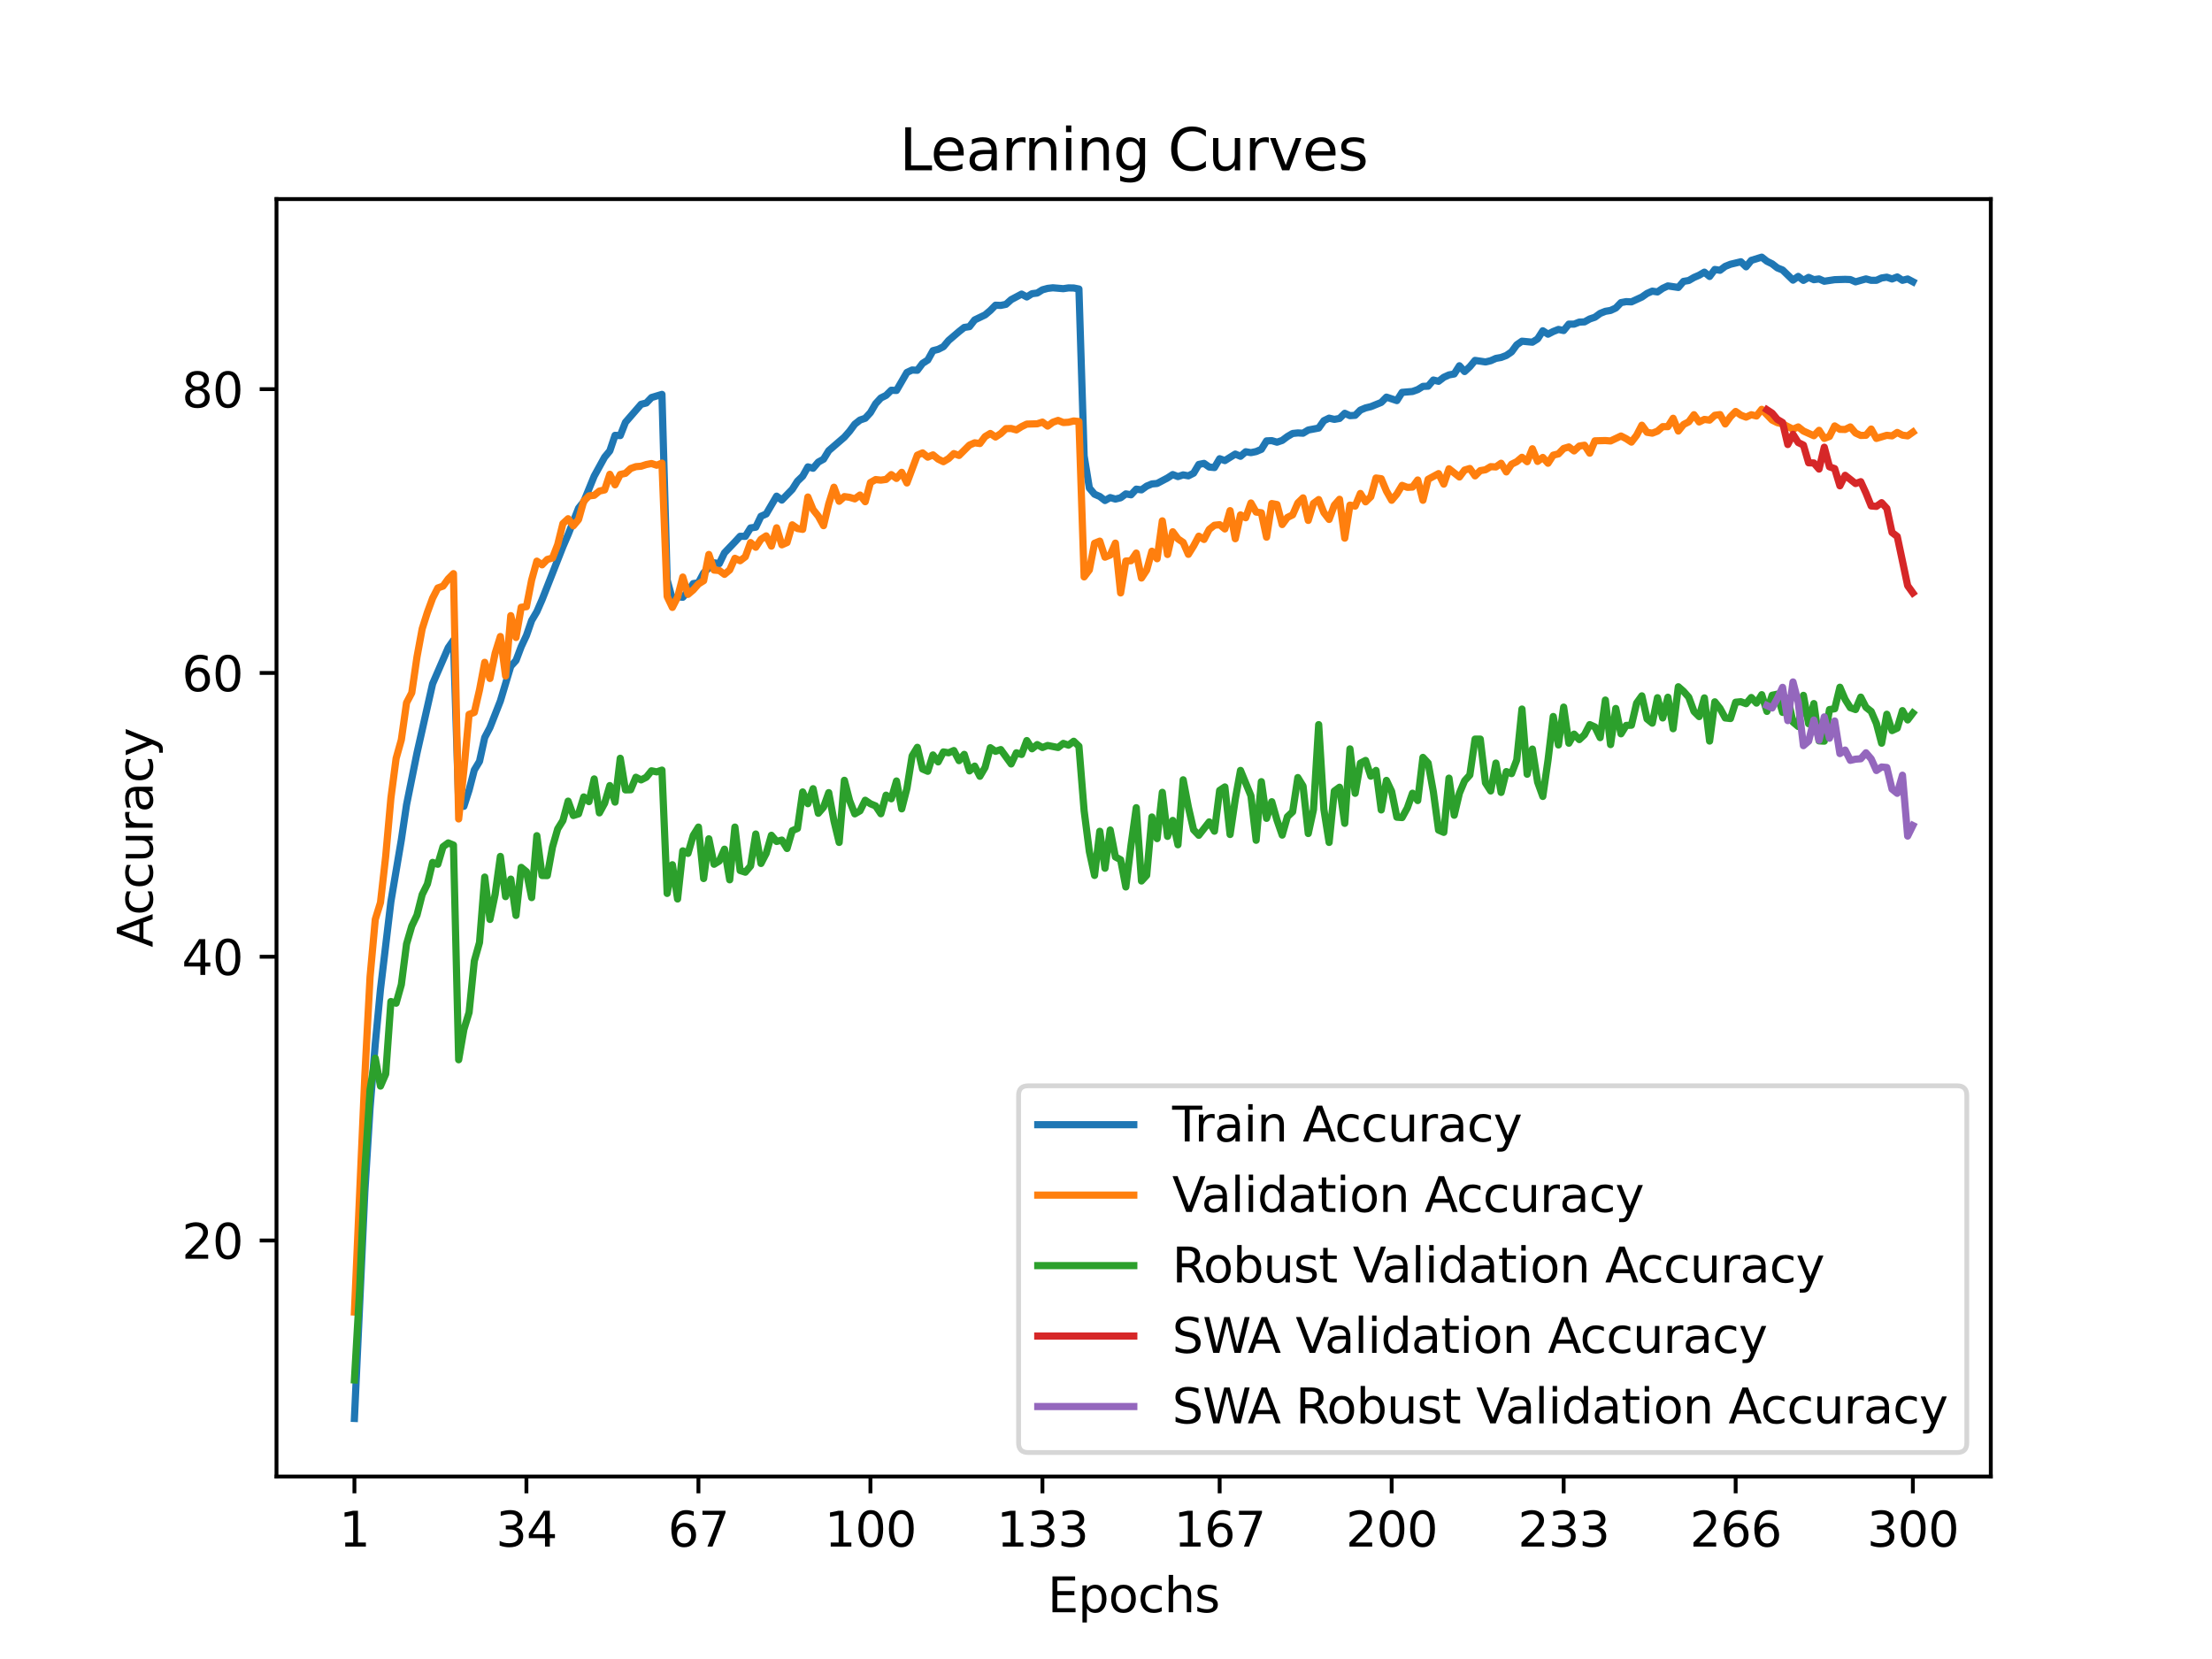 <?xml version="1.0" encoding="utf-8" standalone="no"?>
<!DOCTYPE svg PUBLIC "-//W3C//DTD SVG 1.1//EN"
  "http://www.w3.org/Graphics/SVG/1.1/DTD/svg11.dtd">
<svg xmlns:xlink="http://www.w3.org/1999/xlink" width="460.8pt" height="345.6pt" viewBox="0 0 460.8 345.6" xmlns="http://www.w3.org/2000/svg" version="1.1">
 <defs>
  <style type="text/css">*{stroke-linejoin: round; stroke-linecap: butt}</style>
 </defs>
 <g id="figure_1">
  <g id="patch_1">
   <path d="M 0 345.6 
L 460.8 345.6 
L 460.8 0 
L 0 0 
z
" style="fill: #ffffff"/>
  </g>
  <g id="axes_1">
   <g id="patch_2">
    <path d="M 57.6 307.584 
L 414.72 307.584 
L 414.72 41.472 
L 57.6 41.472 
z
" style="fill: #ffffff"/>
   </g>
   <g id="matplotlib.axis_1">
    <g id="xtick_1">
     <g id="line2d_1">
      <defs>
       <path id="m5fed9b33cc" d="M 0 0 
L 0 3.5 
" style="stroke: #000000; stroke-width: 0.8"/>
      </defs>
      <g>
       <use xlink:href="#m5fed9b33cc" x="73.833" y="307.584" style="stroke: #000000; stroke-width: 0.8"/>
      </g>
     </g>
     <g id="text_1">
      <!-- 1 -->
      <g transform="translate(70.651 322.182) scale(0.1 -0.1)">
       <defs>
        <path id="DejaVuSans-31" d="M 794 531 
L 1825 531 
L 1825 4091 
L 703 3866 
L 703 4441 
L 1819 4666 
L 2450 4666 
L 2450 531 
L 3481 531 
L 3481 0 
L 794 0 
L 794 531 
z
" transform="scale(0.016)"/>
       </defs>
       <use xlink:href="#DejaVuSans-31"/>
      </g>
     </g>
    </g>
    <g id="xtick_2">
     <g id="line2d_2">
      <g>
       <use xlink:href="#m5fed9b33cc" x="109.664" y="307.584" style="stroke: #000000; stroke-width: 0.8"/>
      </g>
     </g>
     <g id="text_2">
      <!-- 34 -->
      <g transform="translate(103.302 322.182) scale(0.1 -0.1)">
       <defs>
        <path id="DejaVuSans-33" d="M 2597 2516 
Q 3050 2419 3304 2112 
Q 3559 1806 3559 1356 
Q 3559 666 3084 287 
Q 2609 -91 1734 -91 
Q 1441 -91 1130 -33 
Q 819 25 488 141 
L 488 750 
Q 750 597 1062 519 
Q 1375 441 1716 441 
Q 2309 441 2620 675 
Q 2931 909 2931 1356 
Q 2931 1769 2642 2001 
Q 2353 2234 1838 2234 
L 1294 2234 
L 1294 2753 
L 1863 2753 
Q 2328 2753 2575 2939 
Q 2822 3125 2822 3475 
Q 2822 3834 2567 4026 
Q 2313 4219 1838 4219 
Q 1578 4219 1281 4162 
Q 984 4106 628 3988 
L 628 4550 
Q 988 4650 1302 4700 
Q 1616 4750 1894 4750 
Q 2613 4750 3031 4423 
Q 3450 4097 3450 3541 
Q 3450 3153 3228 2886 
Q 3006 2619 2597 2516 
z
" transform="scale(0.016)"/>
        <path id="DejaVuSans-34" d="M 2419 4116 
L 825 1625 
L 2419 1625 
L 2419 4116 
z
M 2253 4666 
L 3047 4666 
L 3047 1625 
L 3713 1625 
L 3713 1100 
L 3047 1100 
L 3047 0 
L 2419 0 
L 2419 1100 
L 313 1100 
L 313 1709 
L 2253 4666 
z
" transform="scale(0.016)"/>
       </defs>
       <use xlink:href="#DejaVuSans-33"/>
       <use xlink:href="#DejaVuSans-34" x="63.623"/>
      </g>
     </g>
    </g>
    <g id="xtick_3">
     <g id="line2d_3">
      <g>
       <use xlink:href="#m5fed9b33cc" x="145.496" y="307.584" style="stroke: #000000; stroke-width: 0.8"/>
      </g>
     </g>
     <g id="text_3">
      <!-- 67 -->
      <g transform="translate(139.133 322.182) scale(0.1 -0.1)">
       <defs>
        <path id="DejaVuSans-36" d="M 2113 2584 
Q 1688 2584 1439 2293 
Q 1191 2003 1191 1497 
Q 1191 994 1439 701 
Q 1688 409 2113 409 
Q 2538 409 2786 701 
Q 3034 994 3034 1497 
Q 3034 2003 2786 2293 
Q 2538 2584 2113 2584 
z
M 3366 4563 
L 3366 3988 
Q 3128 4100 2886 4159 
Q 2644 4219 2406 4219 
Q 1781 4219 1451 3797 
Q 1122 3375 1075 2522 
Q 1259 2794 1537 2939 
Q 1816 3084 2150 3084 
Q 2853 3084 3261 2657 
Q 3669 2231 3669 1497 
Q 3669 778 3244 343 
Q 2819 -91 2113 -91 
Q 1303 -91 875 529 
Q 447 1150 447 2328 
Q 447 3434 972 4092 
Q 1497 4750 2381 4750 
Q 2619 4750 2861 4703 
Q 3103 4656 3366 4563 
z
" transform="scale(0.016)"/>
        <path id="DejaVuSans-37" d="M 525 4666 
L 3525 4666 
L 3525 4397 
L 1831 0 
L 1172 0 
L 2766 4134 
L 525 4134 
L 525 4666 
z
" transform="scale(0.016)"/>
       </defs>
       <use xlink:href="#DejaVuSans-36"/>
       <use xlink:href="#DejaVuSans-37" x="63.623"/>
      </g>
     </g>
    </g>
    <g id="xtick_4">
     <g id="line2d_4">
      <g>
       <use xlink:href="#m5fed9b33cc" x="181.327" y="307.584" style="stroke: #000000; stroke-width: 0.8"/>
      </g>
     </g>
     <g id="text_4">
      <!-- 100 -->
      <g transform="translate(171.783 322.182) scale(0.1 -0.1)">
       <defs>
        <path id="DejaVuSans-30" d="M 2034 4250 
Q 1547 4250 1301 3770 
Q 1056 3291 1056 2328 
Q 1056 1369 1301 889 
Q 1547 409 2034 409 
Q 2525 409 2770 889 
Q 3016 1369 3016 2328 
Q 3016 3291 2770 3770 
Q 2525 4250 2034 4250 
z
M 2034 4750 
Q 2819 4750 3233 4129 
Q 3647 3509 3647 2328 
Q 3647 1150 3233 529 
Q 2819 -91 2034 -91 
Q 1250 -91 836 529 
Q 422 1150 422 2328 
Q 422 3509 836 4129 
Q 1250 4750 2034 4750 
z
" transform="scale(0.016)"/>
       </defs>
       <use xlink:href="#DejaVuSans-31"/>
       <use xlink:href="#DejaVuSans-30" x="63.623"/>
       <use xlink:href="#DejaVuSans-30" x="127.246"/>
      </g>
     </g>
    </g>
    <g id="xtick_5">
     <g id="line2d_5">
      <g>
       <use xlink:href="#m5fed9b33cc" x="217.158" y="307.584" style="stroke: #000000; stroke-width: 0.8"/>
      </g>
     </g>
     <g id="text_5">
      <!-- 133 -->
      <g transform="translate(207.615 322.182) scale(0.1 -0.1)">
       <use xlink:href="#DejaVuSans-31"/>
       <use xlink:href="#DejaVuSans-33" x="63.623"/>
       <use xlink:href="#DejaVuSans-33" x="127.246"/>
      </g>
     </g>
    </g>
    <g id="xtick_6">
     <g id="line2d_6">
      <g>
       <use xlink:href="#m5fed9b33cc" x="254.076" y="307.584" style="stroke: #000000; stroke-width: 0.8"/>
      </g>
     </g>
     <g id="text_6">
      <!-- 167 -->
      <g transform="translate(244.532 322.182) scale(0.1 -0.1)">
       <use xlink:href="#DejaVuSans-31"/>
       <use xlink:href="#DejaVuSans-36" x="63.623"/>
       <use xlink:href="#DejaVuSans-37" x="127.246"/>
      </g>
     </g>
    </g>
    <g id="xtick_7">
     <g id="line2d_7">
      <g>
       <use xlink:href="#m5fed9b33cc" x="289.907" y="307.584" style="stroke: #000000; stroke-width: 0.8"/>
      </g>
     </g>
     <g id="text_7">
      <!-- 200 -->
      <g transform="translate(280.363 322.182) scale(0.1 -0.1)">
       <defs>
        <path id="DejaVuSans-32" d="M 1228 531 
L 3431 531 
L 3431 0 
L 469 0 
L 469 531 
Q 828 903 1448 1529 
Q 2069 2156 2228 2338 
Q 2531 2678 2651 2914 
Q 2772 3150 2772 3378 
Q 2772 3750 2511 3984 
Q 2250 4219 1831 4219 
Q 1534 4219 1204 4116 
Q 875 4013 500 3803 
L 500 4441 
Q 881 4594 1212 4672 
Q 1544 4750 1819 4750 
Q 2544 4750 2975 4387 
Q 3406 4025 3406 3419 
Q 3406 3131 3298 2873 
Q 3191 2616 2906 2266 
Q 2828 2175 2409 1742 
Q 1991 1309 1228 531 
z
" transform="scale(0.016)"/>
       </defs>
       <use xlink:href="#DejaVuSans-32"/>
       <use xlink:href="#DejaVuSans-30" x="63.623"/>
       <use xlink:href="#DejaVuSans-30" x="127.246"/>
      </g>
     </g>
    </g>
    <g id="xtick_8">
     <g id="line2d_8">
      <g>
       <use xlink:href="#m5fed9b33cc" x="325.739" y="307.584" style="stroke: #000000; stroke-width: 0.8"/>
      </g>
     </g>
     <g id="text_8">
      <!-- 233 -->
      <g transform="translate(316.195 322.182) scale(0.1 -0.1)">
       <use xlink:href="#DejaVuSans-32"/>
       <use xlink:href="#DejaVuSans-33" x="63.623"/>
       <use xlink:href="#DejaVuSans-33" x="127.246"/>
      </g>
     </g>
    </g>
    <g id="xtick_9">
     <g id="line2d_9">
      <g>
       <use xlink:href="#m5fed9b33cc" x="361.57" y="307.584" style="stroke: #000000; stroke-width: 0.8"/>
      </g>
     </g>
     <g id="text_9">
      <!-- 266 -->
      <g transform="translate(352.026 322.182) scale(0.1 -0.1)">
       <use xlink:href="#DejaVuSans-32"/>
       <use xlink:href="#DejaVuSans-36" x="63.623"/>
       <use xlink:href="#DejaVuSans-36" x="127.246"/>
      </g>
     </g>
    </g>
    <g id="xtick_10">
     <g id="line2d_10">
      <g>
       <use xlink:href="#m5fed9b33cc" x="398.487" y="307.584" style="stroke: #000000; stroke-width: 0.8"/>
      </g>
     </g>
     <g id="text_10">
      <!-- 300 -->
      <g transform="translate(388.944 322.182) scale(0.1 -0.1)">
       <use xlink:href="#DejaVuSans-33"/>
       <use xlink:href="#DejaVuSans-30" x="63.623"/>
       <use xlink:href="#DejaVuSans-30" x="127.246"/>
      </g>
     </g>
    </g>
    <g id="text_11">
     <!-- Epochs -->
     <g transform="translate(218.244 335.861) scale(0.1 -0.1)">
      <defs>
       <path id="DejaVuSans-45" d="M 628 4666 
L 3578 4666 
L 3578 4134 
L 1259 4134 
L 1259 2753 
L 3481 2753 
L 3481 2222 
L 1259 2222 
L 1259 531 
L 3634 531 
L 3634 0 
L 628 0 
L 628 4666 
z
" transform="scale(0.016)"/>
       <path id="DejaVuSans-70" d="M 1159 525 
L 1159 -1331 
L 581 -1331 
L 581 3500 
L 1159 3500 
L 1159 2969 
Q 1341 3281 1617 3432 
Q 1894 3584 2278 3584 
Q 2916 3584 3314 3078 
Q 3713 2572 3713 1747 
Q 3713 922 3314 415 
Q 2916 -91 2278 -91 
Q 1894 -91 1617 61 
Q 1341 213 1159 525 
z
M 3116 1747 
Q 3116 2381 2855 2742 
Q 2594 3103 2138 3103 
Q 1681 3103 1420 2742 
Q 1159 2381 1159 1747 
Q 1159 1113 1420 752 
Q 1681 391 2138 391 
Q 2594 391 2855 752 
Q 3116 1113 3116 1747 
z
" transform="scale(0.016)"/>
       <path id="DejaVuSans-6f" d="M 1959 3097 
Q 1497 3097 1228 2736 
Q 959 2375 959 1747 
Q 959 1119 1226 758 
Q 1494 397 1959 397 
Q 2419 397 2687 759 
Q 2956 1122 2956 1747 
Q 2956 2369 2687 2733 
Q 2419 3097 1959 3097 
z
M 1959 3584 
Q 2709 3584 3137 3096 
Q 3566 2609 3566 1747 
Q 3566 888 3137 398 
Q 2709 -91 1959 -91 
Q 1206 -91 779 398 
Q 353 888 353 1747 
Q 353 2609 779 3096 
Q 1206 3584 1959 3584 
z
" transform="scale(0.016)"/>
       <path id="DejaVuSans-63" d="M 3122 3366 
L 3122 2828 
Q 2878 2963 2633 3030 
Q 2388 3097 2138 3097 
Q 1578 3097 1268 2742 
Q 959 2388 959 1747 
Q 959 1106 1268 751 
Q 1578 397 2138 397 
Q 2388 397 2633 464 
Q 2878 531 3122 666 
L 3122 134 
Q 2881 22 2623 -34 
Q 2366 -91 2075 -91 
Q 1284 -91 818 406 
Q 353 903 353 1747 
Q 353 2603 823 3093 
Q 1294 3584 2113 3584 
Q 2378 3584 2631 3529 
Q 2884 3475 3122 3366 
z
" transform="scale(0.016)"/>
       <path id="DejaVuSans-68" d="M 3513 2113 
L 3513 0 
L 2938 0 
L 2938 2094 
Q 2938 2591 2744 2837 
Q 2550 3084 2163 3084 
Q 1697 3084 1428 2787 
Q 1159 2491 1159 1978 
L 1159 0 
L 581 0 
L 581 4863 
L 1159 4863 
L 1159 2956 
Q 1366 3272 1645 3428 
Q 1925 3584 2291 3584 
Q 2894 3584 3203 3211 
Q 3513 2838 3513 2113 
z
" transform="scale(0.016)"/>
       <path id="DejaVuSans-73" d="M 2834 3397 
L 2834 2853 
Q 2591 2978 2328 3040 
Q 2066 3103 1784 3103 
Q 1356 3103 1142 2972 
Q 928 2841 928 2578 
Q 928 2378 1081 2264 
Q 1234 2150 1697 2047 
L 1894 2003 
Q 2506 1872 2764 1633 
Q 3022 1394 3022 966 
Q 3022 478 2636 193 
Q 2250 -91 1575 -91 
Q 1294 -91 989 -36 
Q 684 19 347 128 
L 347 722 
Q 666 556 975 473 
Q 1284 391 1588 391 
Q 1994 391 2212 530 
Q 2431 669 2431 922 
Q 2431 1156 2273 1281 
Q 2116 1406 1581 1522 
L 1381 1569 
Q 847 1681 609 1914 
Q 372 2147 372 2553 
Q 372 3047 722 3315 
Q 1072 3584 1716 3584 
Q 2034 3584 2315 3537 
Q 2597 3491 2834 3397 
z
" transform="scale(0.016)"/>
      </defs>
      <use xlink:href="#DejaVuSans-45"/>
      <use xlink:href="#DejaVuSans-70" x="63.184"/>
      <use xlink:href="#DejaVuSans-6f" x="126.66"/>
      <use xlink:href="#DejaVuSans-63" x="187.842"/>
      <use xlink:href="#DejaVuSans-68" x="242.822"/>
      <use xlink:href="#DejaVuSans-73" x="306.201"/>
     </g>
    </g>
   </g>
   <g id="matplotlib.axis_2">
    <g id="ytick_1">
     <g id="line2d_11">
      <defs>
       <path id="m45db2b46d4" d="M 0 0 
L -3.5 0 
" style="stroke: #000000; stroke-width: 0.8"/>
      </defs>
      <g>
       <use xlink:href="#m45db2b46d4" x="57.6" y="258.417" style="stroke: #000000; stroke-width: 0.8"/>
      </g>
     </g>
     <g id="text_12">
      <!-- 20 -->
      <g transform="translate(37.875 262.217) scale(0.1 -0.1)">
       <use xlink:href="#DejaVuSans-32"/>
       <use xlink:href="#DejaVuSans-30" x="63.623"/>
      </g>
     </g>
    </g>
    <g id="ytick_2">
     <g id="line2d_12">
      <g>
       <use xlink:href="#m45db2b46d4" x="57.6" y="199.303" style="stroke: #000000; stroke-width: 0.8"/>
      </g>
     </g>
     <g id="text_13">
      <!-- 40 -->
      <g transform="translate(37.875 203.102) scale(0.1 -0.1)">
       <use xlink:href="#DejaVuSans-34"/>
       <use xlink:href="#DejaVuSans-30" x="63.623"/>
      </g>
     </g>
    </g>
    <g id="ytick_3">
     <g id="line2d_13">
      <g>
       <use xlink:href="#m45db2b46d4" x="57.6" y="140.188" style="stroke: #000000; stroke-width: 0.8"/>
      </g>
     </g>
     <g id="text_14">
      <!-- 60 -->
      <g transform="translate(37.875 143.988) scale(0.1 -0.1)">
       <use xlink:href="#DejaVuSans-36"/>
       <use xlink:href="#DejaVuSans-30" x="63.623"/>
      </g>
     </g>
    </g>
    <g id="ytick_4">
     <g id="line2d_14">
      <g>
       <use xlink:href="#m45db2b46d4" x="57.6" y="81.074" style="stroke: #000000; stroke-width: 0.8"/>
      </g>
     </g>
     <g id="text_15">
      <!-- 80 -->
      <g transform="translate(37.875 84.873) scale(0.1 -0.1)">
       <defs>
        <path id="DejaVuSans-38" d="M 2034 2216 
Q 1584 2216 1326 1975 
Q 1069 1734 1069 1313 
Q 1069 891 1326 650 
Q 1584 409 2034 409 
Q 2484 409 2743 651 
Q 3003 894 3003 1313 
Q 3003 1734 2745 1975 
Q 2488 2216 2034 2216 
z
M 1403 2484 
Q 997 2584 770 2862 
Q 544 3141 544 3541 
Q 544 4100 942 4425 
Q 1341 4750 2034 4750 
Q 2731 4750 3128 4425 
Q 3525 4100 3525 3541 
Q 3525 3141 3298 2862 
Q 3072 2584 2669 2484 
Q 3125 2378 3379 2068 
Q 3634 1759 3634 1313 
Q 3634 634 3220 271 
Q 2806 -91 2034 -91 
Q 1263 -91 848 271 
Q 434 634 434 1313 
Q 434 1759 690 2068 
Q 947 2378 1403 2484 
z
M 1172 3481 
Q 1172 3119 1398 2916 
Q 1625 2713 2034 2713 
Q 2441 2713 2670 2916 
Q 2900 3119 2900 3481 
Q 2900 3844 2670 4047 
Q 2441 4250 2034 4250 
Q 1625 4250 1398 4047 
Q 1172 3844 1172 3481 
z
" transform="scale(0.016)"/>
       </defs>
       <use xlink:href="#DejaVuSans-38"/>
       <use xlink:href="#DejaVuSans-30" x="63.623"/>
      </g>
     </g>
    </g>
    <g id="text_16">
     <!-- Accuracy -->
     <g transform="translate(31.795 197.356) rotate(-90) scale(0.1 -0.1)">
      <defs>
       <path id="DejaVuSans-41" d="M 2188 4044 
L 1331 1722 
L 3047 1722 
L 2188 4044 
z
M 1831 4666 
L 2547 4666 
L 4325 0 
L 3669 0 
L 3244 1197 
L 1141 1197 
L 716 0 
L 50 0 
L 1831 4666 
z
" transform="scale(0.016)"/>
       <path id="DejaVuSans-75" d="M 544 1381 
L 544 3500 
L 1119 3500 
L 1119 1403 
Q 1119 906 1312 657 
Q 1506 409 1894 409 
Q 2359 409 2629 706 
Q 2900 1003 2900 1516 
L 2900 3500 
L 3475 3500 
L 3475 0 
L 2900 0 
L 2900 538 
Q 2691 219 2414 64 
Q 2138 -91 1772 -91 
Q 1169 -91 856 284 
Q 544 659 544 1381 
z
M 1991 3584 
L 1991 3584 
z
" transform="scale(0.016)"/>
       <path id="DejaVuSans-72" d="M 2631 2963 
Q 2534 3019 2420 3045 
Q 2306 3072 2169 3072 
Q 1681 3072 1420 2755 
Q 1159 2438 1159 1844 
L 1159 0 
L 581 0 
L 581 3500 
L 1159 3500 
L 1159 2956 
Q 1341 3275 1631 3429 
Q 1922 3584 2338 3584 
Q 2397 3584 2469 3576 
Q 2541 3569 2628 3553 
L 2631 2963 
z
" transform="scale(0.016)"/>
       <path id="DejaVuSans-61" d="M 2194 1759 
Q 1497 1759 1228 1600 
Q 959 1441 959 1056 
Q 959 750 1161 570 
Q 1363 391 1709 391 
Q 2188 391 2477 730 
Q 2766 1069 2766 1631 
L 2766 1759 
L 2194 1759 
z
M 3341 1997 
L 3341 0 
L 2766 0 
L 2766 531 
Q 2569 213 2275 61 
Q 1981 -91 1556 -91 
Q 1019 -91 701 211 
Q 384 513 384 1019 
Q 384 1609 779 1909 
Q 1175 2209 1959 2209 
L 2766 2209 
L 2766 2266 
Q 2766 2663 2505 2880 
Q 2244 3097 1772 3097 
Q 1472 3097 1187 3025 
Q 903 2953 641 2809 
L 641 3341 
Q 956 3463 1253 3523 
Q 1550 3584 1831 3584 
Q 2591 3584 2966 3190 
Q 3341 2797 3341 1997 
z
" transform="scale(0.016)"/>
       <path id="DejaVuSans-79" d="M 2059 -325 
Q 1816 -950 1584 -1140 
Q 1353 -1331 966 -1331 
L 506 -1331 
L 506 -850 
L 844 -850 
Q 1081 -850 1212 -737 
Q 1344 -625 1503 -206 
L 1606 56 
L 191 3500 
L 800 3500 
L 1894 763 
L 2988 3500 
L 3597 3500 
L 2059 -325 
z
" transform="scale(0.016)"/>
      </defs>
      <use xlink:href="#DejaVuSans-41"/>
      <use xlink:href="#DejaVuSans-63" x="66.658"/>
      <use xlink:href="#DejaVuSans-63" x="121.639"/>
      <use xlink:href="#DejaVuSans-75" x="176.619"/>
      <use xlink:href="#DejaVuSans-72" x="239.998"/>
      <use xlink:href="#DejaVuSans-61" x="281.111"/>
      <use xlink:href="#DejaVuSans-63" x="342.391"/>
      <use xlink:href="#DejaVuSans-79" x="397.371"/>
     </g>
    </g>
   </g>
   <g id="line2d_15">
    <path d="M 73.833 295.488 
L 76.004 248.285 
L 77.09 230.817 
L 78.176 217.451 
L 79.262 206.071 
L 81.433 187.823 
L 83.605 174.965 
L 84.691 167.641 
L 86.862 156.882 
L 90.12 142.447 
L 93.377 134.927 
L 94.463 133.373 
L 95.549 167.422 
L 96.635 167.972 
L 97.72 164.597 
L 98.806 160.411 
L 99.892 158.608 
L 100.978 153.637 
L 102.064 151.562 
L 104.235 146.029 
L 106.407 138.787 
L 107.493 137.593 
L 108.578 134.714 
L 109.664 132.391 
L 110.75 129.264 
L 111.836 127.42 
L 112.922 124.931 
L 117.265 113.877 
L 118.351 111.364 
L 120.522 105.867 
L 121.608 104.507 
L 123.78 99.187 
L 125.951 95.238 
L 127.037 93.925 
L 128.123 90.692 
L 129.209 90.739 
L 130.294 87.973 
L 133.552 84.219 
L 134.638 83.947 
L 135.723 82.812 
L 137.895 82.156 
L 138.981 120.834 
L 140.067 124.825 
L 141.152 124.316 
L 142.238 124.417 
L 143.324 123.228 
L 144.41 121.573 
L 145.496 121.402 
L 146.581 119.351 
L 148.753 117.24 
L 149.839 117.418 
L 150.925 115.165 
L 153.096 112.895 
L 154.182 111.719 
L 155.268 111.731 
L 156.354 109.981 
L 157.439 109.821 
L 158.525 107.551 
L 159.611 107.072 
L 161.783 103.36 
L 162.868 104.176 
L 165.04 101.941 
L 166.126 100.239 
L 167.212 99.193 
L 168.297 97.259 
L 169.383 97.543 
L 170.469 96.26 
L 171.555 95.657 
L 172.641 93.878 
L 175.898 91.064 
L 176.984 89.829 
L 178.07 88.363 
L 179.155 87.506 
L 180.241 87.133 
L 181.327 85.951 
L 182.413 84.095 
L 183.499 82.907 
L 184.584 82.369 
L 185.67 81.293 
L 186.756 81.34 
L 188.928 77.586 
L 190.013 77.078 
L 191.099 77.137 
L 192.185 75.695 
L 193.271 75.003 
L 194.357 73.052 
L 195.442 72.774 
L 196.528 72.225 
L 197.614 70.924 
L 199.786 69.068 
L 200.871 68.211 
L 201.957 68.045 
L 203.043 66.644 
L 205.215 65.598 
L 206.3 64.682 
L 207.386 63.582 
L 208.472 63.623 
L 209.558 63.399 
L 210.644 62.423 
L 212.815 61.265 
L 213.901 61.862 
L 214.987 61.182 
L 216.073 61.046 
L 217.158 60.372 
L 218.244 60.077 
L 219.33 59.952 
L 221.502 60.136 
L 222.587 59.976 
L 223.673 59.994 
L 224.759 60.207 
L 225.845 94.966 
L 226.931 101.664 
L 228.016 102.952 
L 229.102 103.425 
L 230.188 104.265 
L 231.274 103.656 
L 232.36 103.963 
L 233.445 103.697 
L 234.531 102.887 
L 235.617 103.076 
L 236.703 101.9 
L 237.789 102.048 
L 238.875 101.267 
L 239.96 100.812 
L 241.046 100.718 
L 243.218 99.565 
L 244.304 98.861 
L 245.389 99.281 
L 246.475 98.927 
L 247.561 99.128 
L 248.647 98.572 
L 249.733 96.751 
L 250.818 96.532 
L 251.904 97.295 
L 252.99 97.401 
L 254.076 95.563 
L 255.162 95.947 
L 257.333 94.593 
L 258.419 95.049 
L 259.505 94.109 
L 260.591 94.292 
L 261.676 94.067 
L 262.762 93.606 
L 263.848 91.845 
L 264.934 91.791 
L 266.02 92.117 
L 267.105 91.75 
L 268.191 90.94 
L 269.277 90.302 
L 270.363 90.189 
L 271.449 90.243 
L 272.534 89.581 
L 274.706 89.173 
L 275.792 87.636 
L 276.878 87.11 
L 277.963 87.364 
L 279.049 87.169 
L 280.135 86.099 
L 281.221 86.589 
L 282.307 86.518 
L 283.392 85.431 
L 284.478 84.976 
L 285.564 84.715 
L 287.736 83.835 
L 288.821 82.729 
L 290.993 83.45 
L 292.079 81.736 
L 294.25 81.553 
L 295.336 81.163 
L 296.422 80.489 
L 297.508 80.447 
L 298.594 79.17 
L 299.679 79.431 
L 300.765 78.597 
L 301.851 78.1 
L 302.937 77.905 
L 304.023 76.197 
L 305.108 77.397 
L 306.194 76.386 
L 307.28 75.08 
L 309.452 75.399 
L 310.537 75.145 
L 311.623 74.66 
L 312.709 74.465 
L 313.795 74.051 
L 314.881 73.306 
L 315.966 71.828 
L 317.052 71.078 
L 319.224 71.285 
L 320.31 70.605 
L 321.395 68.908 
L 322.481 69.618 
L 323.567 69.056 
L 324.653 68.624 
L 325.739 68.855 
L 326.824 67.519 
L 327.91 67.525 
L 328.996 67.099 
L 330.082 67.052 
L 331.168 66.449 
L 332.253 66.083 
L 333.339 65.29 
L 334.425 64.853 
L 335.511 64.67 
L 336.597 64.167 
L 337.682 63.038 
L 338.768 62.837 
L 339.854 62.884 
L 342.026 61.885 
L 343.111 61.129 
L 344.197 60.65 
L 345.283 60.815 
L 346.369 60.065 
L 347.455 59.562 
L 349.626 59.881 
L 350.712 58.616 
L 351.798 58.433 
L 352.884 57.801 
L 353.969 57.328 
L 355.055 56.695 
L 356.141 57.594 
L 357.227 56.134 
L 358.313 56.305 
L 359.398 55.489 
L 360.484 55.052 
L 362.656 54.532 
L 363.742 55.578 
L 364.827 54.242 
L 366.999 53.568 
L 368.085 54.425 
L 369.171 54.963 
L 370.256 55.808 
L 371.342 56.246 
L 373.514 58.356 
L 374.6 57.582 
L 375.685 58.409 
L 376.771 57.783 
L 377.857 58.262 
L 378.943 58.108 
L 380.029 58.587 
L 382.2 58.262 
L 384.372 58.197 
L 385.458 58.238 
L 386.543 58.711 
L 388.715 58.102 
L 389.801 58.398 
L 390.887 58.398 
L 391.972 57.907 
L 393.058 57.747 
L 394.144 58.114 
L 395.23 57.694 
L 396.316 58.392 
L 397.401 58.12 
L 398.487 58.693 
L 398.487 58.693 
" clip-path="url(#pdf030cbe74)" style="fill: none; stroke: #1f77b4; stroke-width: 1.5; stroke-linecap: square"/>
   </g>
   <g id="line2d_16">
    <path d="M 73.833 273.314 
L 76.004 224.101 
L 77.09 203.5 
L 78.176 191.529 
L 79.262 188.012 
L 80.348 178.376 
L 81.433 166.258 
L 82.519 157.982 
L 83.605 154.11 
L 84.691 146.395 
L 85.777 144.326 
L 86.862 136.878 
L 87.948 130.996 
L 89.034 127.567 
L 90.12 124.612 
L 91.206 122.484 
L 92.291 122.099 
L 93.377 120.592 
L 94.463 119.498 
L 95.549 170.603 
L 96.635 160.406 
L 97.72 148.819 
L 98.806 148.405 
L 99.892 143.706 
L 100.978 137.972 
L 102.064 141.341 
L 103.149 136.08 
L 104.235 132.592 
L 105.321 140.809 
L 106.407 128.247 
L 107.493 132.799 
L 108.578 126.503 
L 109.664 126.385 
L 110.75 120.828 
L 111.836 116.897 
L 112.922 117.666 
L 114.007 116.543 
L 115.093 116.247 
L 116.179 113.439 
L 117.265 109.065 
L 118.351 108.06 
L 119.436 109.538 
L 120.522 108.237 
L 121.608 104.395 
L 122.694 103.301 
L 123.78 103.183 
L 124.865 102.296 
L 125.951 102.06 
L 127.037 98.808 
L 128.123 100.996 
L 129.209 98.838 
L 130.294 98.601 
L 131.38 97.596 
L 132.466 97.212 
L 133.552 97.124 
L 134.638 96.769 
L 135.723 96.562 
L 136.809 96.917 
L 137.895 96.473 
L 138.981 124.257 
L 140.067 126.533 
L 141.152 124.405 
L 142.238 120.208 
L 143.324 123.814 
L 144.41 122.897 
L 145.496 121.656 
L 146.581 120.976 
L 147.667 115.508 
L 148.753 118.759 
L 149.839 118.848 
L 150.925 119.646 
L 152.01 118.73 
L 153.096 116.306 
L 154.182 116.809 
L 155.268 115.981 
L 156.354 113.025 
L 157.439 114.001 
L 158.525 112.346 
L 159.611 111.636 
L 160.697 113.764 
L 161.783 109.951 
L 162.868 113.498 
L 163.954 113.025 
L 165.04 109.331 
L 166.126 110.099 
L 167.212 110.276 
L 168.297 103.537 
L 169.383 106.168 
L 170.469 107.528 
L 171.555 109.508 
L 172.641 104.956 
L 173.726 101.498 
L 174.812 104.424 
L 175.898 103.449 
L 176.984 103.597 
L 178.07 103.922 
L 179.155 103.124 
L 180.241 104.513 
L 181.327 100.523 
L 182.413 99.902 
L 183.499 100.02 
L 184.584 99.872 
L 185.67 98.867 
L 186.756 99.665 
L 187.842 98.394 
L 188.928 100.611 
L 191.099 94.818 
L 192.185 94.345 
L 193.271 95.232 
L 194.357 94.759 
L 195.442 95.646 
L 196.528 96.178 
L 197.614 95.527 
L 198.7 94.493 
L 199.786 94.877 
L 201.957 92.72 
L 203.043 92.247 
L 204.129 92.394 
L 205.215 90.946 
L 206.3 90.296 
L 207.386 91.035 
L 208.472 90.325 
L 209.558 89.291 
L 210.644 89.261 
L 211.729 89.557 
L 212.815 88.877 
L 213.901 88.345 
L 216.073 88.286 
L 217.158 87.931 
L 218.244 88.759 
L 219.33 87.961 
L 220.416 87.577 
L 221.502 88.02 
L 222.587 87.961 
L 223.673 87.695 
L 224.759 87.813 
L 225.845 120.178 
L 226.931 118.73 
L 228.016 113.173 
L 229.102 112.73 
L 230.188 116.07 
L 231.274 115.626 
L 232.36 113.144 
L 233.445 123.518 
L 234.531 116.868 
L 235.617 116.809 
L 236.703 115.213 
L 237.789 120.415 
L 238.875 118.759 
L 239.96 114.828 
L 241.046 116.395 
L 242.132 108.503 
L 243.218 115.508 
L 244.304 110.779 
L 245.389 112.257 
L 246.475 112.996 
L 247.561 115.479 
L 248.647 113.735 
L 249.733 111.695 
L 250.818 112.375 
L 251.904 110.276 
L 252.99 109.419 
L 254.076 109.301 
L 255.162 110.188 
L 256.247 106.375 
L 257.333 112.227 
L 258.419 107.262 
L 259.505 107.853 
L 260.591 104.779 
L 261.676 106.671 
L 262.762 106.818 
L 263.848 111.902 
L 264.934 104.897 
L 266.02 105.104 
L 267.105 109.272 
L 268.191 107.794 
L 269.277 107.262 
L 270.363 104.779 
L 271.449 103.715 
L 272.534 108.414 
L 273.62 104.868 
L 274.706 104.069 
L 275.792 106.789 
L 276.878 108.207 
L 277.963 105.252 
L 279.049 104.01 
L 280.135 112.109 
L 281.221 105.222 
L 282.307 105.429 
L 283.392 102.799 
L 284.478 104.542 
L 285.564 103.478 
L 286.65 99.577 
L 287.736 99.725 
L 288.821 102.296 
L 289.907 104.217 
L 290.993 102.917 
L 292.079 101.114 
L 293.165 101.528 
L 294.25 101.468 
L 295.336 99.991 
L 296.422 104.217 
L 297.508 99.843 
L 299.679 98.661 
L 300.765 100.848 
L 301.851 97.656 
L 304.023 99.37 
L 305.108 97.922 
L 306.194 97.596 
L 307.28 99.133 
L 308.366 98.04 
L 309.452 97.862 
L 310.537 97.212 
L 311.623 97.271 
L 312.709 96.503 
L 313.795 98.306 
L 314.881 96.71 
L 315.966 96.178 
L 317.052 95.261 
L 318.138 96.178 
L 319.224 93.488 
L 320.31 96.119 
L 321.395 95.291 
L 322.481 96.503 
L 323.567 94.818 
L 324.653 94.552 
L 325.739 93.429 
L 326.824 93.104 
L 327.91 93.931 
L 328.996 92.926 
L 330.082 92.749 
L 331.168 94.404 
L 332.253 91.833 
L 334.425 91.774 
L 335.511 91.862 
L 337.682 90.828 
L 338.768 91.389 
L 339.854 92.099 
L 340.94 90.68 
L 342.026 88.581 
L 343.111 90.059 
L 344.197 90.237 
L 345.283 89.823 
L 346.369 88.877 
L 347.455 88.877 
L 348.54 87.133 
L 349.626 89.793 
L 350.712 88.434 
L 351.798 87.872 
L 352.884 86.394 
L 353.969 87.902 
L 355.055 87.37 
L 356.141 87.517 
L 357.227 86.512 
L 358.313 86.365 
L 359.398 88.315 
L 360.484 86.808 
L 361.57 85.714 
L 362.656 86.483 
L 363.742 86.897 
L 364.827 86.394 
L 365.913 86.66 
L 366.999 85.271 
L 369.171 87.517 
L 370.256 88.049 
L 371.342 88.315 
L 373.514 89.409 
L 374.6 88.936 
L 375.685 89.793 
L 377.857 90.769 
L 378.943 89.646 
L 380.029 91.33 
L 381.114 90.917 
L 382.2 88.729 
L 383.286 89.439 
L 384.372 89.468 
L 385.458 88.936 
L 386.543 90.207 
L 387.629 90.71 
L 388.715 90.68 
L 389.801 89.38 
L 390.887 91.33 
L 393.058 90.68 
L 394.144 90.798 
L 395.23 90.089 
L 396.316 90.65 
L 397.401 90.798 
L 398.487 90.03 
L 398.487 90.03 
" clip-path="url(#pdf030cbe74)" style="fill: none; stroke: #ff7f0e; stroke-width: 1.5; stroke-linecap: square"/>
   </g>
   <g id="line2d_17">
    <path d="M 73.833 287.465 
L 74.919 268.589 
L 76.004 243.7 
L 77.09 226.944 
L 78.176 220.441 
L 79.262 226.251 
L 80.348 223.744 
L 81.433 208.639 
L 82.519 208.985 
L 83.605 205.112 
L 84.691 196.653 
L 85.777 192.923 
L 86.862 190.64 
L 87.948 186.359 
L 89.034 184.157 
L 90.12 179.652 
L 91.206 180.04 
L 92.291 176.391 
L 93.377 175.596 
L 94.463 176.044 
L 95.549 220.768 
L 96.635 214.469 
L 97.72 210.902 
L 98.806 200.2 
L 99.892 196.327 
L 100.978 182.71 
L 102.064 191.536 
L 103.149 186.298 
L 104.235 178.409 
L 105.321 186.787 
L 106.407 183.138 
L 107.493 190.701 
L 108.578 180.692 
L 109.664 181.589 
L 110.75 186.991 
L 111.836 174.087 
L 112.922 182.384 
L 114.007 182.404 
L 115.093 176.452 
L 116.179 172.681 
L 117.265 170.928 
L 118.351 166.892 
L 119.436 169.888 
L 120.522 169.542 
L 121.608 166.015 
L 122.694 166.994 
L 123.78 162.265 
L 124.865 169.338 
L 125.951 167.34 
L 127.037 163.651 
L 128.123 167.096 
L 129.209 157.964 
L 130.294 164.548 
L 131.38 164.527 
L 132.466 161.918 
L 133.552 162.468 
L 134.638 161.918 
L 135.723 160.573 
L 136.809 160.797 
L 137.895 160.43 
L 138.981 186.114 
L 140.067 180.142 
L 141.152 187.276 
L 142.238 177.247 
L 143.324 177.777 
L 144.41 174.047 
L 145.496 172.294 
L 146.581 183.016 
L 147.667 174.74 
L 148.753 180.04 
L 149.839 179.367 
L 150.925 176.901 
L 152.01 183.281 
L 153.096 172.294 
L 154.182 181.344 
L 155.268 181.691 
L 156.354 180.407 
L 157.439 173.741 
L 158.525 179.877 
L 159.611 177.777 
L 160.697 174.006 
L 161.783 175.29 
L 162.868 175.005 
L 163.954 176.758 
L 165.04 173.048 
L 166.126 172.579 
L 167.212 164.976 
L 168.297 167.422 
L 169.383 164.303 
L 170.469 169.419 
L 171.555 168.156 
L 172.641 165.118 
L 173.726 170.989 
L 174.812 175.494 
L 175.898 162.55 
L 176.984 166.77 
L 178.07 169.542 
L 179.155 168.91 
L 180.241 166.708 
L 181.327 167.442 
L 182.413 167.891 
L 183.499 169.521 
L 184.584 165.648 
L 185.67 166.403 
L 186.756 162.693 
L 187.842 168.502 
L 188.928 164.242 
L 190.013 157.474 
L 191.099 155.68 
L 192.185 160.206 
L 193.271 160.675 
L 194.357 157.27 
L 195.442 158.718 
L 196.528 156.639 
L 197.614 156.822 
L 198.7 156.353 
L 199.786 158.453 
L 200.871 157.148 
L 201.957 160.593 
L 203.043 159.594 
L 204.129 161.714 
L 205.215 159.859 
L 206.3 155.762 
L 207.386 156.516 
L 208.472 156.149 
L 210.644 159.146 
L 211.729 156.822 
L 212.815 157.169 
L 213.901 154.274 
L 214.987 155.986 
L 216.073 155.11 
L 217.158 155.721 
L 218.244 155.293 
L 220.416 155.721 
L 221.502 154.865 
L 222.587 155.232 
L 223.673 154.417 
L 224.759 155.456 
L 225.845 168.91 
L 226.931 177.39 
L 228.016 182.364 
L 229.102 173.17 
L 230.188 180.875 
L 231.274 172.905 
L 232.36 178.511 
L 233.445 179.102 
L 234.531 184.769 
L 235.617 176.024 
L 236.703 168.258 
L 237.789 183.525 
L 238.875 182.343 
L 239.96 170.194 
L 241.046 174.699 
L 242.132 165.057 
L 243.218 174.23 
L 244.304 170.908 
L 245.389 175.983 
L 246.475 162.448 
L 247.561 168.135 
L 248.647 172.864 
L 249.733 174.006 
L 251.904 171.213 
L 252.99 173.15 
L 254.076 164.65 
L 255.162 163.936 
L 256.247 173.843 
L 257.333 166.484 
L 258.419 160.491 
L 260.591 165.771 
L 261.676 175.046 
L 262.762 162.835 
L 263.848 170.479 
L 264.934 167.014 
L 266.02 170.846 
L 267.105 173.965 
L 268.191 170.133 
L 269.277 169.114 
L 270.363 161.979 
L 271.449 163.753 
L 272.534 173.639 
L 273.62 168.665 
L 274.706 150.951 
L 275.792 168.625 
L 276.878 175.494 
L 277.963 164.792 
L 279.049 163.997 
L 280.135 171.519 
L 281.221 156.007 
L 282.307 165.261 
L 283.392 158.983 
L 284.478 158.412 
L 285.564 161.694 
L 286.65 160.491 
L 287.736 168.726 
L 288.821 162.57 
L 289.907 164.874 
L 290.993 170.235 
L 292.079 170.316 
L 293.165 168.319 
L 294.25 165.241 
L 295.336 166.77 
L 296.422 157.78 
L 297.508 158.962 
L 298.594 164.955 
L 299.679 172.926 
L 300.765 173.394 
L 301.851 162.102 
L 302.937 169.827 
L 304.023 165.241 
L 305.108 162.652 
L 306.194 161.449 
L 307.28 153.968 
L 308.366 153.968 
L 309.452 163.08 
L 310.537 164.772 
L 311.623 158.962 
L 312.709 165.078 
L 313.795 160.736 
L 314.881 161.164 
L 315.966 158.31 
L 317.052 147.71 
L 318.138 161.286 
L 319.224 156.047 
L 320.31 162.917 
L 321.395 165.913 
L 322.481 158.351 
L 323.567 149.259 
L 324.653 155.191 
L 325.739 147.303 
L 326.824 154.824 
L 327.91 152.929 
L 328.996 154.07 
L 330.082 153.051 
L 331.168 150.951 
L 332.253 151.441 
L 333.339 153.662 
L 334.425 145.835 
L 335.511 155.11 
L 336.597 147.588 
L 337.682 152.867 
L 338.768 151.114 
L 339.854 151.074 
L 340.94 146.467 
L 342.026 144.958 
L 343.111 149.769 
L 344.197 150.646 
L 345.283 145.346 
L 346.369 149.565 
L 347.455 145.244 
L 348.54 151.807 
L 349.626 143.063 
L 350.712 144.021 
L 351.798 145.244 
L 352.884 148.199 
L 353.969 149.28 
L 355.055 145.386 
L 356.141 154.376 
L 357.227 146.202 
L 358.313 147.568 
L 359.398 149.565 
L 360.484 149.687 
L 361.57 146.283 
L 362.656 146.181 
L 363.742 146.589 
L 364.827 145.305 
L 365.913 146.467 
L 366.999 144.714 
L 368.085 148.199 
L 369.171 144.836 
L 370.256 144.612 
L 371.342 148.403 
L 372.428 145.468 
L 373.514 150.421 
L 374.6 151.339 
L 375.685 144.856 
L 376.771 150.768 
L 377.857 146.569 
L 378.943 154.335 
L 380.029 154.396 
L 381.114 147.812 
L 382.2 147.649 
L 383.286 143.165 
L 384.372 145.692 
L 385.458 147.425 
L 386.543 147.812 
L 387.629 145.223 
L 388.715 147.343 
L 389.801 148.199 
L 390.887 150.707 
L 391.972 154.824 
L 393.058 148.791 
L 394.144 152.195 
L 395.23 151.685 
L 396.316 148.036 
L 397.401 149.973 
L 398.487 148.546 
L 398.487 148.546 
" clip-path="url(#pdf030cbe74)" style="fill: none; stroke: #2ca02c; stroke-width: 1.5; stroke-linecap: square"/>
   </g>
   <g id="line2d_18">
    <path d="M 368.085 85.36 
L 369.171 86.069 
L 370.256 87.37 
L 371.342 88.02 
L 372.428 92.601 
L 373.514 90.473 
L 374.6 92.187 
L 375.685 92.72 
L 376.771 96.414 
L 377.857 96.444 
L 378.943 97.715 
L 380.029 93.163 
L 381.114 97.242 
L 382.2 97.626 
L 383.286 101.202 
L 384.372 99.015 
L 386.543 100.73 
L 387.629 100.345 
L 388.715 102.71 
L 389.801 105.4 
L 390.887 105.488 
L 391.972 104.72 
L 393.058 105.902 
L 394.144 110.927 
L 395.23 111.754 
L 397.401 122.011 
L 398.487 123.518 
L 398.487 123.518 
" clip-path="url(#pdf030cbe74)" style="fill: none; stroke: #d62728; stroke-width: 1.5; stroke-linecap: square"/>
   </g>
   <g id="line2d_19">
    <path d="M 368.085 146.976 
L 369.171 147.486 
L 370.256 145.509 
L 371.342 143.185 
L 372.428 150.116 
L 373.514 142.064 
L 374.6 146.283 
L 375.685 155.334 
L 376.771 154.396 
L 377.857 149.993 
L 378.943 154.213 
L 380.029 149.341 
L 381.114 153.785 
L 382.2 150.197 
L 383.286 156.985 
L 384.372 156.251 
L 385.458 158.392 
L 386.543 158.147 
L 387.629 158.065 
L 388.715 156.822 
L 389.801 158.086 
L 390.887 160.512 
L 391.972 159.778 
L 393.058 159.88 
L 394.144 164.385 
L 395.23 165.261 
L 396.316 161.49 
L 397.401 174.169 
L 398.487 171.968 
L 398.487 171.968 
" clip-path="url(#pdf030cbe74)" style="fill: none; stroke: #9467bd; stroke-width: 1.5; stroke-linecap: square"/>
   </g>
   <g id="patch_3">
    <path d="M 57.6 307.584 
L 57.6 41.472 
" style="fill: none; stroke: #000000; stroke-width: 0.8; stroke-linejoin: miter; stroke-linecap: square"/>
   </g>
   <g id="patch_4">
    <path d="M 414.72 307.584 
L 414.72 41.472 
" style="fill: none; stroke: #000000; stroke-width: 0.8; stroke-linejoin: miter; stroke-linecap: square"/>
   </g>
   <g id="patch_5">
    <path d="M 57.6 307.584 
L 414.72 307.584 
" style="fill: none; stroke: #000000; stroke-width: 0.8; stroke-linejoin: miter; stroke-linecap: square"/>
   </g>
   <g id="patch_6">
    <path d="M 57.6 41.472 
L 414.72 41.472 
" style="fill: none; stroke: #000000; stroke-width: 0.8; stroke-linejoin: miter; stroke-linecap: square"/>
   </g>
   <g id="text_17">
    <!-- Learning Curves -->
    <g transform="translate(187.376 35.472) scale(0.12 -0.12)">
     <defs>
      <path id="DejaVuSans-4c" d="M 628 4666 
L 1259 4666 
L 1259 531 
L 3531 531 
L 3531 0 
L 628 0 
L 628 4666 
z
" transform="scale(0.016)"/>
      <path id="DejaVuSans-65" d="M 3597 1894 
L 3597 1613 
L 953 1613 
Q 991 1019 1311 708 
Q 1631 397 2203 397 
Q 2534 397 2845 478 
Q 3156 559 3463 722 
L 3463 178 
Q 3153 47 2828 -22 
Q 2503 -91 2169 -91 
Q 1331 -91 842 396 
Q 353 884 353 1716 
Q 353 2575 817 3079 
Q 1281 3584 2069 3584 
Q 2775 3584 3186 3129 
Q 3597 2675 3597 1894 
z
M 3022 2063 
Q 3016 2534 2758 2815 
Q 2500 3097 2075 3097 
Q 1594 3097 1305 2825 
Q 1016 2553 972 2059 
L 3022 2063 
z
" transform="scale(0.016)"/>
      <path id="DejaVuSans-6e" d="M 3513 2113 
L 3513 0 
L 2938 0 
L 2938 2094 
Q 2938 2591 2744 2837 
Q 2550 3084 2163 3084 
Q 1697 3084 1428 2787 
Q 1159 2491 1159 1978 
L 1159 0 
L 581 0 
L 581 3500 
L 1159 3500 
L 1159 2956 
Q 1366 3272 1645 3428 
Q 1925 3584 2291 3584 
Q 2894 3584 3203 3211 
Q 3513 2838 3513 2113 
z
" transform="scale(0.016)"/>
      <path id="DejaVuSans-69" d="M 603 3500 
L 1178 3500 
L 1178 0 
L 603 0 
L 603 3500 
z
M 603 4863 
L 1178 4863 
L 1178 4134 
L 603 4134 
L 603 4863 
z
" transform="scale(0.016)"/>
      <path id="DejaVuSans-67" d="M 2906 1791 
Q 2906 2416 2648 2759 
Q 2391 3103 1925 3103 
Q 1463 3103 1205 2759 
Q 947 2416 947 1791 
Q 947 1169 1205 825 
Q 1463 481 1925 481 
Q 2391 481 2648 825 
Q 2906 1169 2906 1791 
z
M 3481 434 
Q 3481 -459 3084 -895 
Q 2688 -1331 1869 -1331 
Q 1566 -1331 1297 -1286 
Q 1028 -1241 775 -1147 
L 775 -588 
Q 1028 -725 1275 -790 
Q 1522 -856 1778 -856 
Q 2344 -856 2625 -561 
Q 2906 -266 2906 331 
L 2906 616 
Q 2728 306 2450 153 
Q 2172 0 1784 0 
Q 1141 0 747 490 
Q 353 981 353 1791 
Q 353 2603 747 3093 
Q 1141 3584 1784 3584 
Q 2172 3584 2450 3431 
Q 2728 3278 2906 2969 
L 2906 3500 
L 3481 3500 
L 3481 434 
z
" transform="scale(0.016)"/>
      <path id="DejaVuSans-20" transform="scale(0.016)"/>
      <path id="DejaVuSans-43" d="M 4122 4306 
L 4122 3641 
Q 3803 3938 3442 4084 
Q 3081 4231 2675 4231 
Q 1875 4231 1450 3742 
Q 1025 3253 1025 2328 
Q 1025 1406 1450 917 
Q 1875 428 2675 428 
Q 3081 428 3442 575 
Q 3803 722 4122 1019 
L 4122 359 
Q 3791 134 3420 21 
Q 3050 -91 2638 -91 
Q 1578 -91 968 557 
Q 359 1206 359 2328 
Q 359 3453 968 4101 
Q 1578 4750 2638 4750 
Q 3056 4750 3426 4639 
Q 3797 4528 4122 4306 
z
" transform="scale(0.016)"/>
      <path id="DejaVuSans-76" d="M 191 3500 
L 800 3500 
L 1894 563 
L 2988 3500 
L 3597 3500 
L 2284 0 
L 1503 0 
L 191 3500 
z
" transform="scale(0.016)"/>
     </defs>
     <use xlink:href="#DejaVuSans-4c"/>
     <use xlink:href="#DejaVuSans-65" x="53.963"/>
     <use xlink:href="#DejaVuSans-61" x="115.486"/>
     <use xlink:href="#DejaVuSans-72" x="176.766"/>
     <use xlink:href="#DejaVuSans-6e" x="216.129"/>
     <use xlink:href="#DejaVuSans-69" x="279.508"/>
     <use xlink:href="#DejaVuSans-6e" x="307.291"/>
     <use xlink:href="#DejaVuSans-67" x="370.67"/>
     <use xlink:href="#DejaVuSans-20" x="434.146"/>
     <use xlink:href="#DejaVuSans-43" x="465.934"/>
     <use xlink:href="#DejaVuSans-75" x="535.758"/>
     <use xlink:href="#DejaVuSans-72" x="599.137"/>
     <use xlink:href="#DejaVuSans-76" x="640.25"/>
     <use xlink:href="#DejaVuSans-65" x="699.43"/>
     <use xlink:href="#DejaVuSans-73" x="760.953"/>
    </g>
   </g>
   <g id="legend_1">
    <g id="patch_7">
     <path d="M 214.189 302.584 
L 407.72 302.584 
Q 409.72 302.584 409.72 300.584 
L 409.72 228.193 
Q 409.72 226.193 407.72 226.193 
L 214.189 226.193 
Q 212.189 226.193 212.189 228.193 
L 212.189 300.584 
Q 212.189 302.584 214.189 302.584 
z
" style="fill: #ffffff; opacity: 0.8; stroke: #cccccc; stroke-linejoin: miter"/>
    </g>
    <g id="line2d_20">
     <path d="M 216.189 234.292 
L 226.189 234.292 
L 236.189 234.292 
" style="fill: none; stroke: #1f77b4; stroke-width: 1.5; stroke-linecap: square"/>
    </g>
    <g id="text_18">
     <!-- Train Accuracy -->
     <g transform="translate(244.189 237.792) scale(0.1 -0.1)">
      <defs>
       <path id="DejaVuSans-54" d="M -19 4666 
L 3928 4666 
L 3928 4134 
L 2272 4134 
L 2272 0 
L 1638 0 
L 1638 4134 
L -19 4134 
L -19 4666 
z
" transform="scale(0.016)"/>
      </defs>
      <use xlink:href="#DejaVuSans-54"/>
      <use xlink:href="#DejaVuSans-72" x="46.334"/>
      <use xlink:href="#DejaVuSans-61" x="87.447"/>
      <use xlink:href="#DejaVuSans-69" x="148.727"/>
      <use xlink:href="#DejaVuSans-6e" x="176.51"/>
      <use xlink:href="#DejaVuSans-20" x="239.889"/>
      <use xlink:href="#DejaVuSans-41" x="271.676"/>
      <use xlink:href="#DejaVuSans-63" x="338.334"/>
      <use xlink:href="#DejaVuSans-63" x="393.314"/>
      <use xlink:href="#DejaVuSans-75" x="448.295"/>
      <use xlink:href="#DejaVuSans-72" x="511.674"/>
      <use xlink:href="#DejaVuSans-61" x="552.787"/>
      <use xlink:href="#DejaVuSans-63" x="614.066"/>
      <use xlink:href="#DejaVuSans-79" x="669.047"/>
     </g>
    </g>
    <g id="line2d_21">
     <path d="M 216.189 248.97 
L 226.189 248.97 
L 236.189 248.97 
" style="fill: none; stroke: #ff7f0e; stroke-width: 1.5; stroke-linecap: square"/>
    </g>
    <g id="text_19">
     <!-- Validation Accuracy -->
     <g transform="translate(244.189 252.47) scale(0.1 -0.1)">
      <defs>
       <path id="DejaVuSans-56" d="M 1831 0 
L 50 4666 
L 709 4666 
L 2188 738 
L 3669 4666 
L 4325 4666 
L 2547 0 
L 1831 0 
z
" transform="scale(0.016)"/>
       <path id="DejaVuSans-6c" d="M 603 4863 
L 1178 4863 
L 1178 0 
L 603 0 
L 603 4863 
z
" transform="scale(0.016)"/>
       <path id="DejaVuSans-64" d="M 2906 2969 
L 2906 4863 
L 3481 4863 
L 3481 0 
L 2906 0 
L 2906 525 
Q 2725 213 2448 61 
Q 2172 -91 1784 -91 
Q 1150 -91 751 415 
Q 353 922 353 1747 
Q 353 2572 751 3078 
Q 1150 3584 1784 3584 
Q 2172 3584 2448 3432 
Q 2725 3281 2906 2969 
z
M 947 1747 
Q 947 1113 1208 752 
Q 1469 391 1925 391 
Q 2381 391 2643 752 
Q 2906 1113 2906 1747 
Q 2906 2381 2643 2742 
Q 2381 3103 1925 3103 
Q 1469 3103 1208 2742 
Q 947 2381 947 1747 
z
" transform="scale(0.016)"/>
       <path id="DejaVuSans-74" d="M 1172 4494 
L 1172 3500 
L 2356 3500 
L 2356 3053 
L 1172 3053 
L 1172 1153 
Q 1172 725 1289 603 
Q 1406 481 1766 481 
L 2356 481 
L 2356 0 
L 1766 0 
Q 1100 0 847 248 
Q 594 497 594 1153 
L 594 3053 
L 172 3053 
L 172 3500 
L 594 3500 
L 594 4494 
L 1172 4494 
z
" transform="scale(0.016)"/>
      </defs>
      <use xlink:href="#DejaVuSans-56"/>
      <use xlink:href="#DejaVuSans-61" x="60.658"/>
      <use xlink:href="#DejaVuSans-6c" x="121.938"/>
      <use xlink:href="#DejaVuSans-69" x="149.721"/>
      <use xlink:href="#DejaVuSans-64" x="177.504"/>
      <use xlink:href="#DejaVuSans-61" x="240.98"/>
      <use xlink:href="#DejaVuSans-74" x="302.26"/>
      <use xlink:href="#DejaVuSans-69" x="341.469"/>
      <use xlink:href="#DejaVuSans-6f" x="369.252"/>
      <use xlink:href="#DejaVuSans-6e" x="430.434"/>
      <use xlink:href="#DejaVuSans-20" x="493.812"/>
      <use xlink:href="#DejaVuSans-41" x="525.6"/>
      <use xlink:href="#DejaVuSans-63" x="592.258"/>
      <use xlink:href="#DejaVuSans-63" x="647.238"/>
      <use xlink:href="#DejaVuSans-75" x="702.219"/>
      <use xlink:href="#DejaVuSans-72" x="765.598"/>
      <use xlink:href="#DejaVuSans-61" x="806.711"/>
      <use xlink:href="#DejaVuSans-63" x="867.99"/>
      <use xlink:href="#DejaVuSans-79" x="922.971"/>
     </g>
    </g>
    <g id="line2d_22">
     <path d="M 216.189 263.648 
L 226.189 263.648 
L 236.189 263.648 
" style="fill: none; stroke: #2ca02c; stroke-width: 1.5; stroke-linecap: square"/>
    </g>
    <g id="text_20">
     <!-- Robust Validation Accuracy -->
     <g transform="translate(244.189 267.148) scale(0.1 -0.1)">
      <defs>
       <path id="DejaVuSans-52" d="M 2841 2188 
Q 3044 2119 3236 1894 
Q 3428 1669 3622 1275 
L 4263 0 
L 3584 0 
L 2988 1197 
Q 2756 1666 2539 1819 
Q 2322 1972 1947 1972 
L 1259 1972 
L 1259 0 
L 628 0 
L 628 4666 
L 2053 4666 
Q 2853 4666 3247 4331 
Q 3641 3997 3641 3322 
Q 3641 2881 3436 2590 
Q 3231 2300 2841 2188 
z
M 1259 4147 
L 1259 2491 
L 2053 2491 
Q 2509 2491 2742 2702 
Q 2975 2913 2975 3322 
Q 2975 3731 2742 3939 
Q 2509 4147 2053 4147 
L 1259 4147 
z
" transform="scale(0.016)"/>
       <path id="DejaVuSans-62" d="M 3116 1747 
Q 3116 2381 2855 2742 
Q 2594 3103 2138 3103 
Q 1681 3103 1420 2742 
Q 1159 2381 1159 1747 
Q 1159 1113 1420 752 
Q 1681 391 2138 391 
Q 2594 391 2855 752 
Q 3116 1113 3116 1747 
z
M 1159 2969 
Q 1341 3281 1617 3432 
Q 1894 3584 2278 3584 
Q 2916 3584 3314 3078 
Q 3713 2572 3713 1747 
Q 3713 922 3314 415 
Q 2916 -91 2278 -91 
Q 1894 -91 1617 61 
Q 1341 213 1159 525 
L 1159 0 
L 581 0 
L 581 4863 
L 1159 4863 
L 1159 2969 
z
" transform="scale(0.016)"/>
      </defs>
      <use xlink:href="#DejaVuSans-52"/>
      <use xlink:href="#DejaVuSans-6f" x="64.982"/>
      <use xlink:href="#DejaVuSans-62" x="126.164"/>
      <use xlink:href="#DejaVuSans-75" x="189.641"/>
      <use xlink:href="#DejaVuSans-73" x="253.02"/>
      <use xlink:href="#DejaVuSans-74" x="305.119"/>
      <use xlink:href="#DejaVuSans-20" x="344.328"/>
      <use xlink:href="#DejaVuSans-56" x="376.115"/>
      <use xlink:href="#DejaVuSans-61" x="436.773"/>
      <use xlink:href="#DejaVuSans-6c" x="498.053"/>
      <use xlink:href="#DejaVuSans-69" x="525.836"/>
      <use xlink:href="#DejaVuSans-64" x="553.619"/>
      <use xlink:href="#DejaVuSans-61" x="617.096"/>
      <use xlink:href="#DejaVuSans-74" x="678.375"/>
      <use xlink:href="#DejaVuSans-69" x="717.584"/>
      <use xlink:href="#DejaVuSans-6f" x="745.367"/>
      <use xlink:href="#DejaVuSans-6e" x="806.549"/>
      <use xlink:href="#DejaVuSans-20" x="869.928"/>
      <use xlink:href="#DejaVuSans-41" x="901.715"/>
      <use xlink:href="#DejaVuSans-63" x="968.373"/>
      <use xlink:href="#DejaVuSans-63" x="1023.354"/>
      <use xlink:href="#DejaVuSans-75" x="1078.334"/>
      <use xlink:href="#DejaVuSans-72" x="1141.713"/>
      <use xlink:href="#DejaVuSans-61" x="1182.826"/>
      <use xlink:href="#DejaVuSans-63" x="1244.105"/>
      <use xlink:href="#DejaVuSans-79" x="1299.086"/>
     </g>
    </g>
    <g id="line2d_23">
     <path d="M 216.189 278.326 
L 226.189 278.326 
L 236.189 278.326 
" style="fill: none; stroke: #d62728; stroke-width: 1.5; stroke-linecap: square"/>
    </g>
    <g id="text_21">
     <!-- SWA Validation Accuracy -->
     <g transform="translate(244.189 281.826) scale(0.1 -0.1)">
      <defs>
       <path id="DejaVuSans-53" d="M 3425 4513 
L 3425 3897 
Q 3066 4069 2747 4153 
Q 2428 4238 2131 4238 
Q 1616 4238 1336 4038 
Q 1056 3838 1056 3469 
Q 1056 3159 1242 3001 
Q 1428 2844 1947 2747 
L 2328 2669 
Q 3034 2534 3370 2195 
Q 3706 1856 3706 1288 
Q 3706 609 3251 259 
Q 2797 -91 1919 -91 
Q 1588 -91 1214 -16 
Q 841 59 441 206 
L 441 856 
Q 825 641 1194 531 
Q 1563 422 1919 422 
Q 2459 422 2753 634 
Q 3047 847 3047 1241 
Q 3047 1584 2836 1778 
Q 2625 1972 2144 2069 
L 1759 2144 
Q 1053 2284 737 2584 
Q 422 2884 422 3419 
Q 422 4038 858 4394 
Q 1294 4750 2059 4750 
Q 2388 4750 2728 4690 
Q 3069 4631 3425 4513 
z
" transform="scale(0.016)"/>
       <path id="DejaVuSans-57" d="M 213 4666 
L 850 4666 
L 1831 722 
L 2809 4666 
L 3519 4666 
L 4500 722 
L 5478 4666 
L 6119 4666 
L 4947 0 
L 4153 0 
L 3169 4050 
L 2175 0 
L 1381 0 
L 213 4666 
z
" transform="scale(0.016)"/>
      </defs>
      <use xlink:href="#DejaVuSans-53"/>
      <use xlink:href="#DejaVuSans-57" x="63.477"/>
      <use xlink:href="#DejaVuSans-41" x="156.854"/>
      <use xlink:href="#DejaVuSans-20" x="225.262"/>
      <use xlink:href="#DejaVuSans-56" x="257.049"/>
      <use xlink:href="#DejaVuSans-61" x="317.707"/>
      <use xlink:href="#DejaVuSans-6c" x="378.986"/>
      <use xlink:href="#DejaVuSans-69" x="406.77"/>
      <use xlink:href="#DejaVuSans-64" x="434.553"/>
      <use xlink:href="#DejaVuSans-61" x="498.029"/>
      <use xlink:href="#DejaVuSans-74" x="559.309"/>
      <use xlink:href="#DejaVuSans-69" x="598.518"/>
      <use xlink:href="#DejaVuSans-6f" x="626.301"/>
      <use xlink:href="#DejaVuSans-6e" x="687.482"/>
      <use xlink:href="#DejaVuSans-20" x="750.861"/>
      <use xlink:href="#DejaVuSans-41" x="782.648"/>
      <use xlink:href="#DejaVuSans-63" x="849.307"/>
      <use xlink:href="#DejaVuSans-63" x="904.287"/>
      <use xlink:href="#DejaVuSans-75" x="959.268"/>
      <use xlink:href="#DejaVuSans-72" x="1022.646"/>
      <use xlink:href="#DejaVuSans-61" x="1063.76"/>
      <use xlink:href="#DejaVuSans-63" x="1125.039"/>
      <use xlink:href="#DejaVuSans-79" x="1180.02"/>
     </g>
    </g>
    <g id="line2d_24">
     <path d="M 216.189 293.004 
L 226.189 293.004 
L 236.189 293.004 
" style="fill: none; stroke: #9467bd; stroke-width: 1.5; stroke-linecap: square"/>
    </g>
    <g id="text_22">
     <!-- SWA Robust Validation Accuracy -->
     <g transform="translate(244.189 296.504) scale(0.1 -0.1)">
      <use xlink:href="#DejaVuSans-53"/>
      <use xlink:href="#DejaVuSans-57" x="63.477"/>
      <use xlink:href="#DejaVuSans-41" x="156.854"/>
      <use xlink:href="#DejaVuSans-20" x="225.262"/>
      <use xlink:href="#DejaVuSans-52" x="257.049"/>
      <use xlink:href="#DejaVuSans-6f" x="322.031"/>
      <use xlink:href="#DejaVuSans-62" x="383.213"/>
      <use xlink:href="#DejaVuSans-75" x="446.689"/>
      <use xlink:href="#DejaVuSans-73" x="510.068"/>
      <use xlink:href="#DejaVuSans-74" x="562.168"/>
      <use xlink:href="#DejaVuSans-20" x="601.377"/>
      <use xlink:href="#DejaVuSans-56" x="633.164"/>
      <use xlink:href="#DejaVuSans-61" x="693.822"/>
      <use xlink:href="#DejaVuSans-6c" x="755.102"/>
      <use xlink:href="#DejaVuSans-69" x="782.885"/>
      <use xlink:href="#DejaVuSans-64" x="810.668"/>
      <use xlink:href="#DejaVuSans-61" x="874.145"/>
      <use xlink:href="#DejaVuSans-74" x="935.424"/>
      <use xlink:href="#DejaVuSans-69" x="974.633"/>
      <use xlink:href="#DejaVuSans-6f" x="1002.416"/>
      <use xlink:href="#DejaVuSans-6e" x="1063.598"/>
      <use xlink:href="#DejaVuSans-20" x="1126.977"/>
      <use xlink:href="#DejaVuSans-41" x="1158.764"/>
      <use xlink:href="#DejaVuSans-63" x="1225.422"/>
      <use xlink:href="#DejaVuSans-63" x="1280.402"/>
      <use xlink:href="#DejaVuSans-75" x="1335.383"/>
      <use xlink:href="#DejaVuSans-72" x="1398.762"/>
      <use xlink:href="#DejaVuSans-61" x="1439.875"/>
      <use xlink:href="#DejaVuSans-63" x="1501.154"/>
      <use xlink:href="#DejaVuSans-79" x="1556.135"/>
     </g>
    </g>
   </g>
  </g>
 </g>
 <defs>
  <clipPath id="pdf030cbe74">
   <rect x="57.6" y="41.472" width="357.12" height="266.112"/>
  </clipPath>
 </defs>
</svg>
